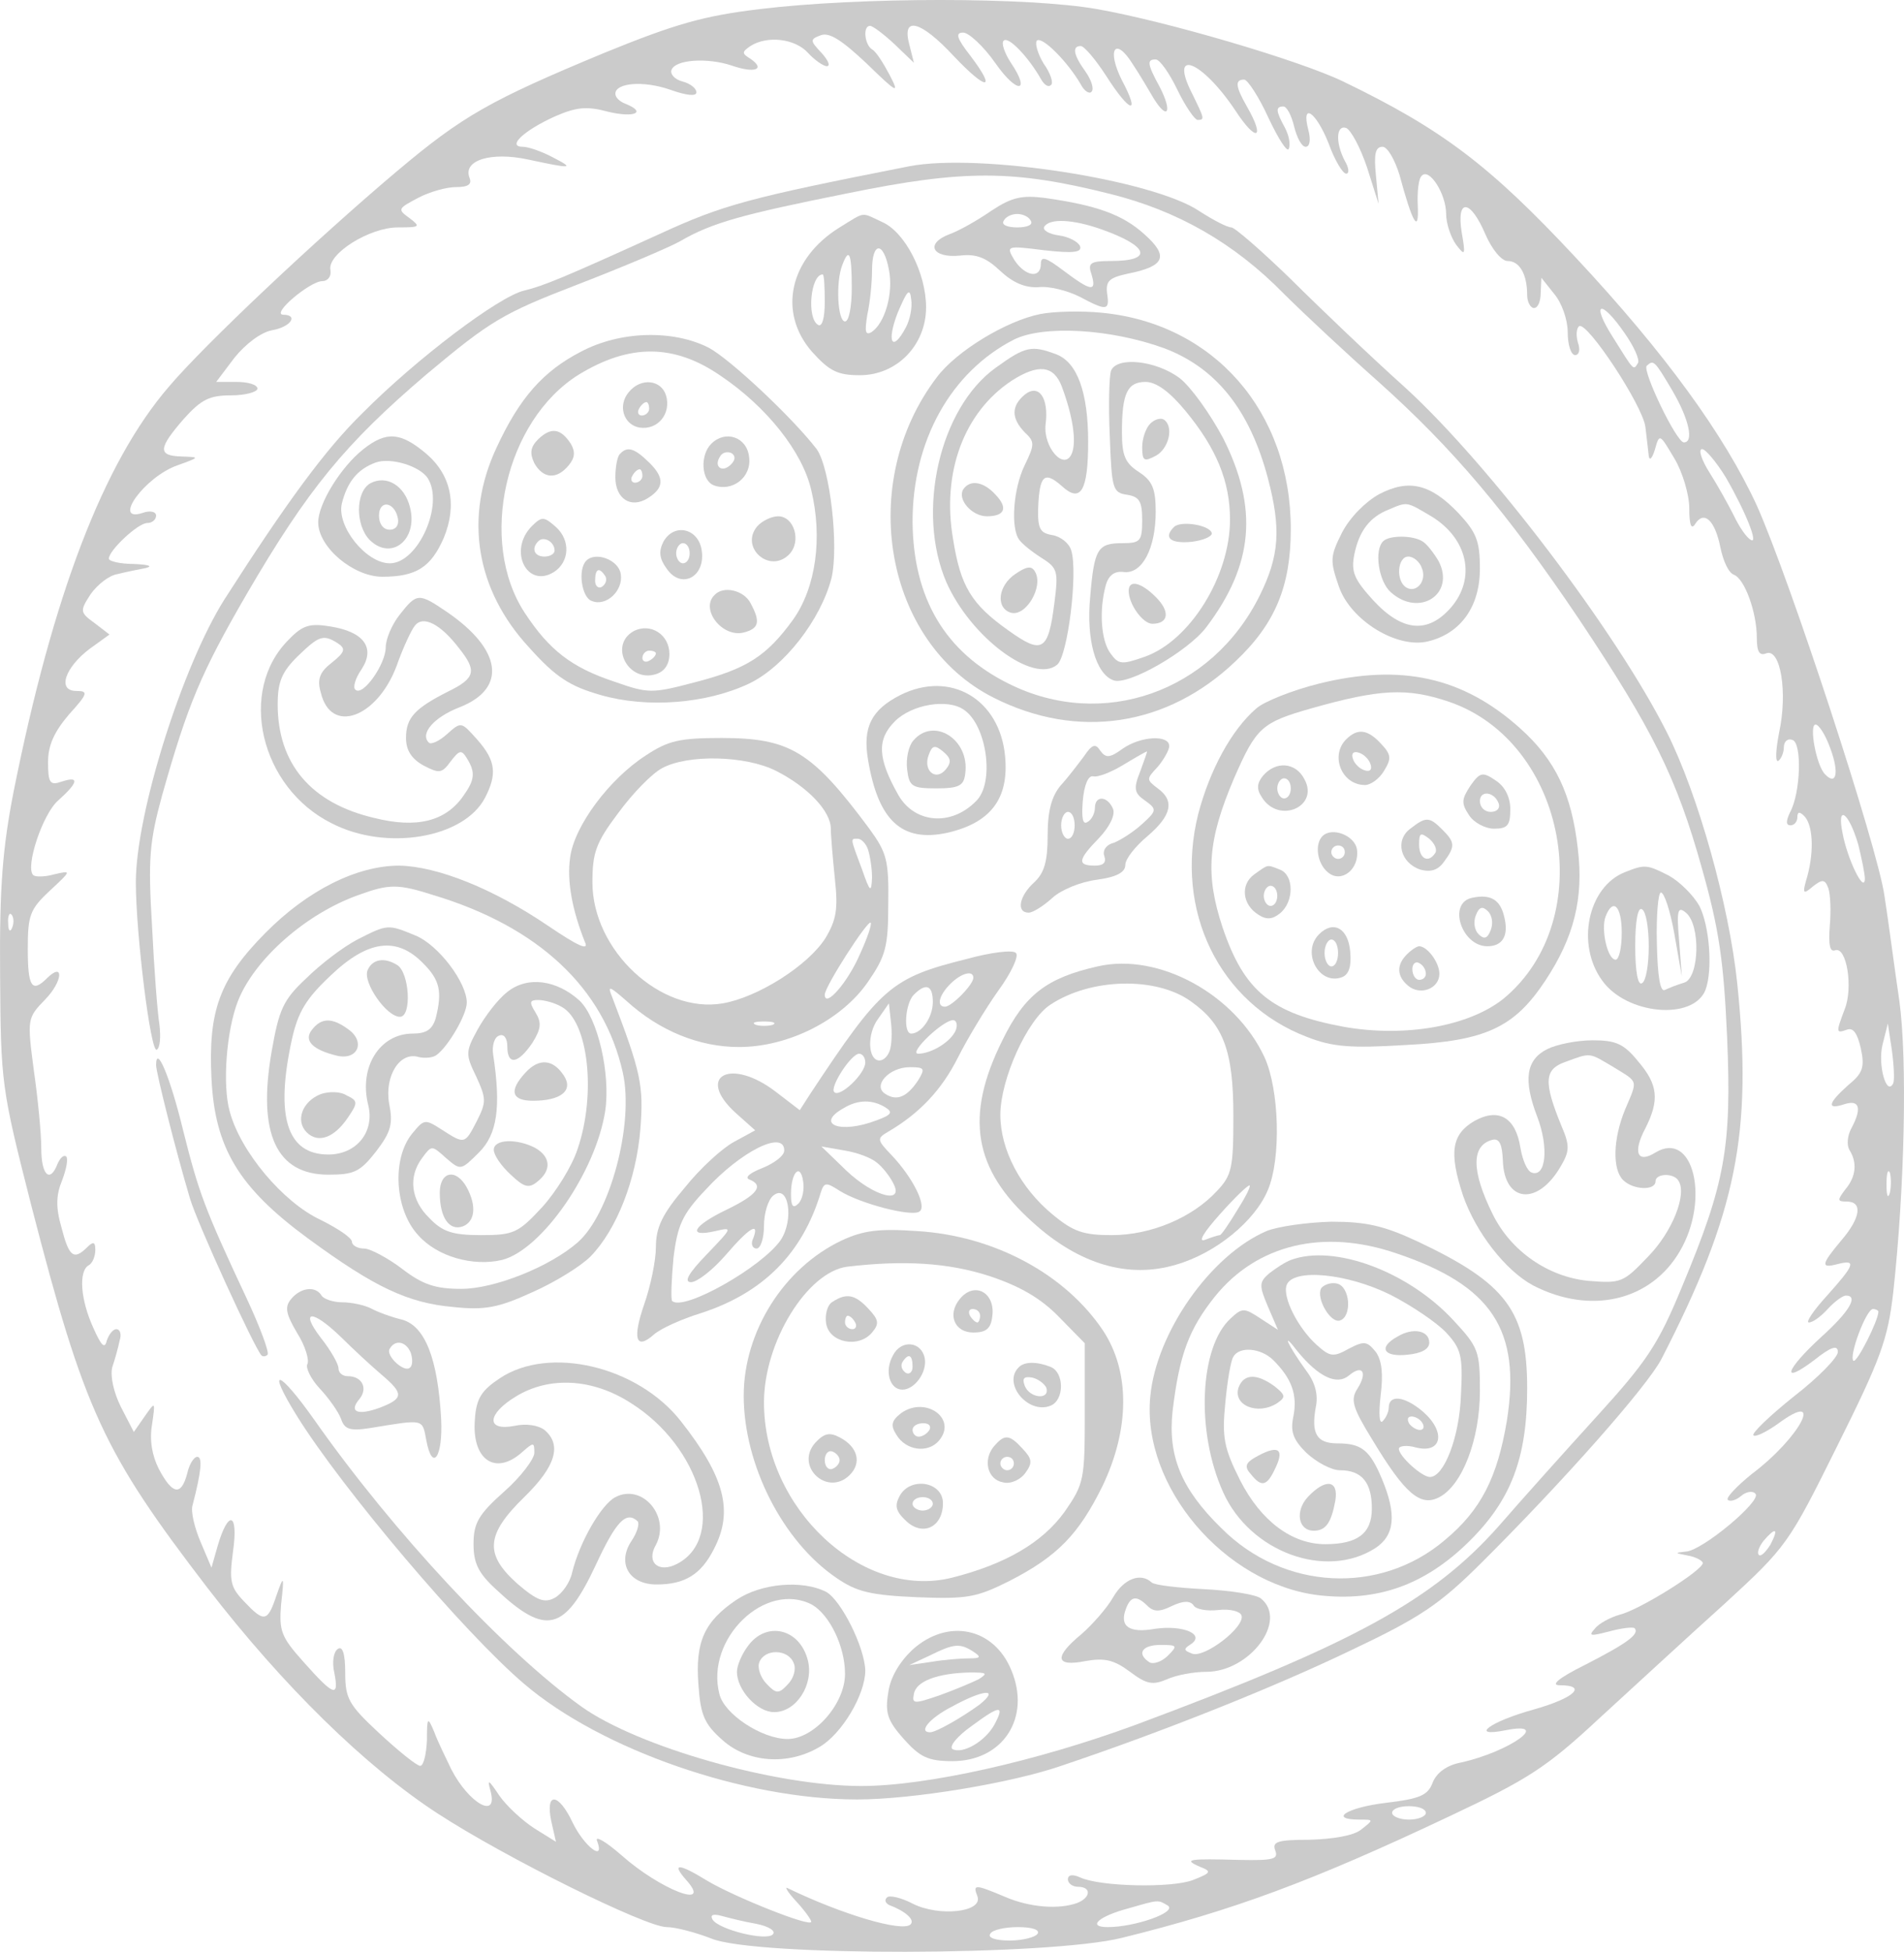 <svg width="81" height="83" viewBox="0 0 81 83" fill="none" xmlns="http://www.w3.org/2000/svg">
<path d="M32.328 0.386C29.944 0.671 28.737 1.014 25.72 2.243C20.835 4.271 19.686 4.928 16.899 7.271C13.508 10.128 8.71 14.642 7.187 16.441C4.4 19.67 2.245 25.326 0.578 33.668C0.118 36.04 -0.025 37.668 0.004 41.411C0.032 46.096 0.061 46.267 1.325 51.238C3.595 60.038 4.4 61.752 8.825 67.523C12.043 71.694 15.548 75.122 18.623 77.122C21.525 79.007 27.472 81.95 28.363 81.95C28.737 81.95 29.599 82.178 30.26 82.436C32.127 83.207 44.626 83.178 47.729 82.407C52.47 81.236 55.803 80.007 61.665 77.236C64.998 75.665 65.774 75.179 68.044 73.065C69.48 71.751 71.865 69.551 73.359 68.208C76.003 65.78 76.089 65.666 78.158 61.495C80.025 57.752 80.313 56.952 80.543 54.952C81.031 50.495 81.146 45.067 80.801 42.553C80.6 41.211 80.341 39.182 80.169 38.097C79.882 36.04 76.147 24.641 74.739 21.498C73.359 18.498 70.831 15.013 67.038 10.956C63.36 7.014 61.349 5.5 57.154 3.471C55.257 2.557 49.597 0.9 46.666 0.386C43.735 -0.129 36.581 -0.129 32.328 0.386ZM38.046 1.871L38.88 2.671L38.678 1.871C38.362 0.671 39.167 0.871 40.575 2.386C41.983 3.871 42.414 3.871 41.293 2.386C40.69 1.614 40.632 1.386 40.977 1.386C41.207 1.386 41.839 1.957 42.356 2.7C43.276 4.014 43.879 3.957 42.988 2.643C42.73 2.243 42.586 1.814 42.701 1.728C42.902 1.528 43.764 2.443 44.281 3.357C44.425 3.614 44.597 3.728 44.712 3.614C44.827 3.528 44.684 3.1 44.396 2.7C44.138 2.271 44.023 1.843 44.109 1.728C44.339 1.528 45.431 2.643 45.977 3.585C46.12 3.871 46.35 4.014 46.436 3.9C46.551 3.785 46.436 3.414 46.178 3.043C45.66 2.328 45.603 1.957 45.977 1.957C46.12 1.957 46.609 2.528 47.069 3.243C48.074 4.814 48.534 4.928 47.729 3.414C47.069 2.1 47.442 1.528 48.189 2.728C48.476 3.157 48.879 3.843 49.08 4.185C49.683 5.157 49.884 4.757 49.338 3.7C48.792 2.7 48.792 2.528 49.166 2.528C49.338 2.528 49.741 3.1 50.086 3.814C50.43 4.528 50.833 5.1 50.947 5.1C51.264 5.1 51.235 5.042 50.718 3.985C49.712 2.014 51.12 2.557 52.556 4.7C53.447 6.071 53.849 5.928 53.045 4.528C52.556 3.671 52.528 3.385 52.93 3.385C53.074 3.385 53.562 4.128 53.964 5.014C54.395 5.928 54.769 6.499 54.826 6.328C54.913 6.128 54.826 5.728 54.654 5.414C54.281 4.728 54.252 4.528 54.597 4.528C54.74 4.528 54.941 4.9 55.056 5.385C55.171 5.842 55.372 6.242 55.545 6.242C55.717 6.242 55.775 5.957 55.66 5.528C55.344 4.328 55.976 4.728 56.522 6.099C56.78 6.814 57.125 7.385 57.269 7.385C57.412 7.385 57.384 7.128 57.211 6.842C56.809 6.071 56.838 5.3 57.269 5.442C57.47 5.528 57.872 6.271 58.16 7.128L58.648 8.671L58.533 7.442C58.447 6.557 58.504 6.242 58.82 6.242C59.022 6.242 59.338 6.785 59.539 7.442C60.085 9.471 60.372 9.985 60.315 8.756C60.286 8.185 60.343 7.585 60.487 7.471C60.803 7.128 61.521 8.242 61.521 9.099C61.521 9.499 61.722 10.099 61.952 10.413C62.326 10.899 62.355 10.87 62.182 9.871C61.952 8.414 62.556 8.471 63.188 9.956C63.475 10.613 63.877 11.099 64.136 11.099C64.653 11.099 64.969 11.67 64.969 12.556C64.969 12.842 65.113 13.099 65.257 13.099C65.429 13.099 65.544 12.813 65.544 12.442L65.573 11.813L66.119 12.499C66.435 12.87 66.693 13.585 66.693 14.127C66.693 14.67 66.837 15.099 67.009 15.099C67.182 15.099 67.239 14.87 67.124 14.556C67.038 14.242 67.067 13.956 67.182 13.87C67.526 13.67 69.883 17.241 69.998 18.155C70.055 18.584 70.112 19.155 70.141 19.384C70.17 19.613 70.285 19.498 70.4 19.127C70.601 18.413 70.601 18.441 71.233 19.498C71.578 20.07 71.865 21.041 71.865 21.612C71.865 22.327 71.951 22.555 72.124 22.27C72.497 21.698 72.957 22.127 73.187 23.269C73.302 23.841 73.532 24.355 73.762 24.441C74.221 24.612 74.739 26.041 74.739 27.126C74.739 27.726 74.853 27.898 75.141 27.783C75.744 27.555 76.06 29.44 75.687 31.154C75.543 31.897 75.514 32.44 75.658 32.354C75.773 32.269 75.888 32.011 75.888 31.783C75.888 31.526 76.06 31.383 76.261 31.469C76.664 31.611 76.606 33.726 76.147 34.554C75.974 34.925 75.974 35.097 76.175 35.097C76.319 35.097 76.463 34.954 76.463 34.754C76.463 34.526 76.549 34.497 76.75 34.697C77.123 35.068 77.181 36.154 76.894 37.24C76.664 38.011 76.692 38.068 77.123 37.697C77.526 37.382 77.641 37.382 77.784 37.782C77.871 38.039 77.899 38.754 77.842 39.382C77.784 40.182 77.842 40.496 78.072 40.411C78.56 40.239 78.847 42.011 78.474 42.925C78.1 43.925 78.1 43.953 78.589 43.782C78.847 43.696 79.02 43.953 79.163 44.582C79.336 45.382 79.25 45.639 78.618 46.153C77.755 46.924 77.698 47.21 78.474 46.953C79.106 46.753 79.221 47.124 78.761 47.981C78.589 48.296 78.56 48.696 78.675 48.896C79.02 49.438 78.962 50.038 78.503 50.581C78.158 51.038 78.158 51.096 78.56 51.096C79.25 51.096 79.163 51.781 78.33 52.752C77.468 53.781 77.439 53.952 78.186 53.752C78.991 53.552 78.905 53.781 77.727 55.095C77.152 55.724 76.807 56.238 76.951 56.238C77.123 56.238 77.468 55.981 77.755 55.666C78.043 55.352 78.388 55.095 78.531 55.095C79.077 55.095 78.675 55.781 77.468 56.866C75.945 58.266 75.744 58.923 77.181 57.838C77.899 57.266 78.186 57.181 78.186 57.495C78.186 57.724 77.353 58.581 76.319 59.38C75.284 60.209 74.509 60.952 74.595 61.038C74.681 61.123 75.141 60.895 75.629 60.552C77.669 59.038 76.606 61.123 74.509 62.694C73.876 63.209 73.417 63.694 73.503 63.78C73.589 63.866 73.848 63.809 74.078 63.609C74.279 63.437 74.566 63.38 74.681 63.523C74.968 63.809 72.411 65.951 71.722 65.98C71.233 66.037 71.233 66.037 71.808 66.151C72.153 66.208 72.44 66.38 72.44 66.466C72.44 66.78 69.739 68.465 68.906 68.665C68.503 68.78 68.015 69.037 67.843 69.265C67.555 69.58 67.67 69.58 68.446 69.38C68.963 69.237 69.452 69.18 69.538 69.237C69.768 69.494 69.193 69.894 67.412 70.808C66.32 71.351 65.946 71.665 66.348 71.665C67.555 71.665 66.981 72.208 65.257 72.694C63.389 73.208 62.469 73.894 64.05 73.579C66.061 73.179 64.222 74.493 62.153 74.951C61.55 75.065 61.119 75.379 60.947 75.808C60.745 76.35 60.401 76.493 58.964 76.665C57.297 76.865 56.493 77.379 57.843 77.379C58.447 77.379 58.447 77.379 57.901 77.807C57.585 78.064 56.694 78.207 55.717 78.236C54.338 78.236 54.108 78.322 54.252 78.693C54.395 79.064 54.166 79.122 52.729 79.093C50.574 79.036 50.315 79.064 51.034 79.379C51.551 79.579 51.551 79.636 50.746 79.95C49.856 80.293 46.81 80.236 45.948 79.836C45.632 79.693 45.431 79.722 45.431 79.921C45.431 80.093 45.632 80.236 45.862 80.236C46.436 80.236 46.408 80.693 45.833 80.921C45.057 81.207 43.822 81.121 42.758 80.664C41.465 80.121 41.379 80.121 41.58 80.636C41.839 81.321 39.943 81.521 38.822 80.95C38.334 80.693 37.816 80.579 37.73 80.693C37.615 80.807 37.673 80.921 37.816 81.007C38.506 81.264 38.937 81.636 38.736 81.836C38.391 82.178 35.805 81.407 33.506 80.293C33.363 80.207 33.506 80.464 33.88 80.864C34.225 81.236 34.512 81.636 34.512 81.721C34.512 81.978 31.236 80.664 30.087 79.979C28.88 79.236 28.536 79.207 29.196 79.95C30.346 81.236 28.076 80.35 26.438 78.893C25.748 78.293 25.289 78.036 25.404 78.293C25.748 79.207 24.858 78.522 24.369 77.522C23.766 76.236 23.191 76.179 23.45 77.436L23.651 78.322L22.732 77.75C22.243 77.436 21.553 76.808 21.237 76.35C20.778 75.665 20.72 75.636 20.864 76.15C21.209 77.407 19.944 76.693 19.197 75.236C18.967 74.751 18.623 74.065 18.479 73.665C18.192 72.979 18.163 73.008 18.163 74.008C18.134 74.608 18.019 75.093 17.876 75.093C17.732 75.093 16.956 74.465 16.152 73.722C14.83 72.494 14.686 72.237 14.686 71.122C14.686 70.322 14.571 69.98 14.37 70.122C14.198 70.237 14.111 70.665 14.226 71.151C14.428 72.208 14.198 72.122 12.905 70.665C11.957 69.608 11.87 69.351 11.957 68.237C12.1 66.98 12.072 66.951 11.755 67.865C11.382 68.98 11.238 69.008 10.376 68.094C9.802 67.494 9.744 67.237 9.916 65.951C10.146 64.323 9.715 64.18 9.256 65.751L8.997 66.665L8.537 65.58C8.279 64.98 8.106 64.266 8.192 64.009C8.566 62.58 8.623 61.952 8.394 61.952C8.25 61.952 8.049 62.266 7.963 62.666C7.704 63.637 7.33 63.551 6.756 62.466C6.468 61.895 6.354 61.237 6.468 60.58C6.612 59.58 6.612 59.58 6.152 60.237L5.693 60.895L5.147 59.838C4.831 59.209 4.687 58.523 4.773 58.152C4.888 57.809 5.032 57.295 5.089 57.009C5.175 56.752 5.118 56.524 4.946 56.524C4.802 56.524 4.63 56.752 4.543 57.009C4.457 57.381 4.313 57.238 3.969 56.466C3.423 55.267 3.337 54.067 3.768 53.809C3.94 53.724 4.055 53.41 4.055 53.152C4.055 52.81 3.969 52.781 3.71 53.038C3.135 53.609 2.934 53.438 2.618 52.21C2.36 51.324 2.388 50.81 2.647 50.181C2.819 49.724 2.906 49.296 2.819 49.181C2.704 49.096 2.561 49.239 2.446 49.496C2.13 50.324 1.756 49.981 1.756 48.839C1.756 48.21 1.613 46.724 1.44 45.525C1.153 43.325 1.153 43.296 1.929 42.496C2.676 41.725 2.733 40.868 1.986 41.611C1.354 42.239 1.182 41.953 1.182 40.354C1.182 38.925 1.268 38.668 2.13 37.868C3.049 37.011 3.049 37.011 2.302 37.182C1.9 37.297 1.498 37.297 1.411 37.211C1.067 36.868 1.814 34.611 2.475 34.04C3.337 33.269 3.394 32.983 2.618 33.24C2.13 33.411 2.044 33.297 2.044 32.411C2.044 31.697 2.302 31.126 2.934 30.383C3.739 29.497 3.768 29.383 3.25 29.383C2.417 29.383 2.762 28.383 3.825 27.583L4.658 26.983L4.026 26.498C3.394 26.041 3.394 25.983 3.854 25.269C4.141 24.869 4.63 24.469 5.003 24.412C5.348 24.326 5.894 24.212 6.21 24.155C6.526 24.069 6.296 24.012 5.721 23.984C5.118 23.984 4.63 23.869 4.63 23.755C4.63 23.412 5.865 22.241 6.267 22.241C6.468 22.241 6.641 22.098 6.641 21.927C6.641 21.755 6.382 21.698 6.066 21.812C4.744 22.241 6.152 20.27 7.56 19.784C8.509 19.441 8.509 19.441 7.733 19.413C6.698 19.384 6.727 19.07 7.819 17.813C8.566 16.984 8.911 16.813 9.83 16.813C10.434 16.813 10.951 16.67 10.951 16.527C10.951 16.356 10.549 16.241 10.06 16.241H9.198L9.974 15.213C10.434 14.642 11.095 14.127 11.583 14.042C12.387 13.899 12.704 13.384 12.043 13.384C11.525 13.356 13.192 11.956 13.709 11.956C13.939 11.956 14.111 11.756 14.054 11.47C13.939 10.785 15.721 9.671 16.927 9.671C17.876 9.671 17.904 9.642 17.416 9.271C16.899 8.899 16.927 8.871 17.789 8.414C18.278 8.156 18.996 7.956 19.398 7.956C19.916 7.956 20.088 7.842 19.973 7.556C19.686 6.814 20.892 6.442 22.473 6.785C24.34 7.185 24.484 7.185 23.479 6.671C23.047 6.442 22.473 6.242 22.243 6.242C21.553 6.242 22.272 5.557 23.593 4.957C24.513 4.557 24.944 4.5 25.892 4.757C26.984 5.014 27.53 4.785 26.61 4.414C26.381 4.328 26.179 4.157 26.179 3.985C26.179 3.528 27.358 3.414 28.507 3.814C29.225 4.071 29.627 4.1 29.627 3.928C29.627 3.757 29.369 3.557 29.053 3.471C28.708 3.385 28.507 3.157 28.564 2.985C28.708 2.528 30.087 2.443 31.122 2.785C32.099 3.128 32.587 2.957 31.926 2.5C31.553 2.271 31.553 2.214 31.926 1.957C32.644 1.5 33.822 1.643 34.368 2.243C34.656 2.557 35.029 2.814 35.173 2.814C35.345 2.814 35.23 2.557 34.943 2.243C34.455 1.728 34.455 1.671 34.914 1.5C35.288 1.357 35.834 1.728 36.868 2.7C38.19 3.985 38.276 4.014 37.845 3.185C37.587 2.7 37.27 2.186 37.098 2.1C36.782 1.9 36.696 1.1 37.012 1.1C37.127 1.1 37.587 1.443 38.046 1.871ZM69.107 14.156C69.509 14.727 69.768 15.299 69.681 15.441C69.48 15.756 69.538 15.813 68.59 14.299C67.67 12.842 68.101 12.699 69.107 14.156ZM71.147 16.613C71.865 17.841 72.066 18.813 71.635 18.813C71.319 18.813 69.854 15.756 70.055 15.556C70.342 15.299 70.371 15.299 71.147 16.613ZM73.417 20.298C74.279 21.784 74.825 23.184 74.48 22.955C74.308 22.869 73.992 22.412 73.762 21.927C73.532 21.47 73.072 20.641 72.727 20.098C72.382 19.555 72.239 19.098 72.411 19.098C72.555 19.098 73.014 19.641 73.417 20.298ZM77.871 31.84C78.244 32.84 78.129 33.44 77.641 32.926C77.267 32.554 76.951 30.812 77.238 30.812C77.382 30.812 77.669 31.269 77.871 31.84ZM79.049 35.897C79.192 36.468 79.336 37.154 79.336 37.382C79.307 38.011 78.589 36.525 78.388 35.44C78.129 34.183 78.646 34.526 79.049 35.897ZM0.521 39.439C0.435 39.668 0.348 39.582 0.348 39.268C0.32 38.954 0.406 38.782 0.492 38.897C0.578 38.982 0.607 39.239 0.521 39.439ZM80.543 46.067C80.255 46.639 79.882 45.296 80.083 44.439L80.313 43.525L80.485 44.667C80.571 45.296 80.6 45.925 80.543 46.067ZM80.399 50.724C80.313 51.01 80.255 50.838 80.255 50.381C80.255 49.896 80.313 49.696 80.399 49.867C80.456 50.067 80.456 50.467 80.399 50.724ZM79.91 55.781C79.91 56.152 78.991 57.981 78.847 57.866C78.646 57.666 79.393 55.666 79.681 55.666C79.796 55.666 79.91 55.724 79.91 55.781ZM75.313 65.694C75.112 66.008 74.911 66.208 74.825 66.123C74.739 66.037 74.825 65.78 75.026 65.523C75.543 64.923 75.687 64.98 75.313 65.694ZM60.659 77.093C60.659 77.236 60.343 77.379 59.941 77.379C59.539 77.379 59.223 77.236 59.223 77.093C59.223 76.922 59.539 76.808 59.941 76.808C60.343 76.808 60.659 76.922 60.659 77.093ZM49.683 81.036C50.086 81.321 48.275 81.95 47.126 81.95C46.235 81.95 46.724 81.493 48.017 81.15C49.31 80.779 49.252 80.779 49.683 81.036ZM32.156 81.807C32.731 81.921 33.018 82.121 32.874 82.264C32.587 82.55 30.604 82.064 30.317 81.636C30.202 81.436 30.317 81.379 30.662 81.464C30.978 81.55 31.639 81.721 32.156 81.807ZM44.138 82.236C44.051 82.378 43.506 82.521 42.96 82.521C42.356 82.521 42.011 82.407 42.126 82.236C42.213 82.064 42.758 81.95 43.304 81.95C43.908 81.95 44.253 82.064 44.138 82.236Z" fill="#CBCBCB"/>
<path d="M38.678 7.071C31.869 8.413 30.777 8.699 28.047 9.956C24.024 11.785 23.134 12.156 22.3 12.356C21.209 12.613 17.703 15.27 15.433 17.555C13.853 19.098 12.215 21.327 9.543 25.498C7.761 28.326 5.779 34.583 5.779 37.525C5.779 39.696 6.411 44.81 6.67 44.639C6.813 44.553 6.842 44.096 6.784 43.582C6.698 43.068 6.555 41.182 6.468 39.382C6.296 36.525 6.353 35.811 6.899 33.811C7.991 29.954 8.537 28.64 10.491 25.269C13.106 20.784 14.686 18.87 18.134 15.927C20.864 13.642 21.381 13.327 24.57 12.099C26.495 11.356 28.449 10.528 28.909 10.271C30.288 9.471 31.524 9.128 36.092 8.213C41.006 7.214 43.103 7.214 47.212 8.242C50.085 8.956 52.499 10.328 54.625 12.499C55.516 13.384 57.326 15.07 58.648 16.241C61.809 19.07 64.107 21.784 67.153 26.298C70.314 31.04 71.319 33.04 72.411 36.954C73.129 39.496 73.331 40.868 73.474 44.096C73.675 48.781 73.388 50.324 71.578 54.666C70.543 57.181 70.084 57.866 67.9 60.266C66.521 61.78 64.653 63.866 63.762 64.894C60.947 68.065 57.585 69.894 48.304 73.351C44.109 74.893 39.425 75.95 36.638 75.95C32.989 75.95 27.156 74.293 24.743 72.579C21.467 70.237 16.726 65.151 13.393 60.409C11.841 58.209 11.296 58.066 12.646 60.237C14.571 63.323 19.743 69.437 22.3 71.608C25.576 74.408 31.667 76.522 36.466 76.522C38.793 76.522 42.988 75.836 45.143 75.093C49.568 73.608 54.252 71.722 57.412 70.208C60.429 68.78 61.234 68.237 63.015 66.466C66.492 63.009 70.084 58.952 70.687 57.781C73.876 51.581 74.566 48.181 73.905 41.81C73.56 38.496 72.239 33.783 70.917 31.154C68.762 26.869 63.36 19.755 59.797 16.498C58.332 15.184 56.148 13.099 54.913 11.87C53.677 10.67 52.528 9.671 52.384 9.671C52.212 9.671 51.608 9.356 51.034 8.985C49.051 7.642 41.638 6.499 38.678 7.071Z" fill="#CBCBCB"/>
<path d="M42.184 8.956C41.609 9.356 40.805 9.813 40.402 9.956C39.339 10.356 39.655 10.985 40.833 10.87C41.523 10.785 41.954 10.956 42.529 11.499C43.075 12.013 43.592 12.242 44.166 12.213C44.626 12.156 45.402 12.356 45.919 12.613C47.097 13.242 47.212 13.213 47.097 12.47C47.04 11.956 47.183 11.813 47.959 11.642C49.568 11.328 49.741 10.899 48.678 9.956C47.758 9.128 46.666 8.728 44.425 8.414C43.477 8.299 43.046 8.385 42.184 8.956ZM43.85 9.385C43.965 9.556 43.707 9.671 43.276 9.671C42.845 9.671 42.586 9.556 42.701 9.385C42.787 9.213 43.046 9.099 43.276 9.099C43.506 9.099 43.764 9.213 43.85 9.385ZM46.867 9.756C48.879 10.47 49.08 11.099 47.27 11.099C46.379 11.099 46.264 11.185 46.436 11.67C46.666 12.442 46.408 12.385 45.23 11.499C44.511 10.956 44.281 10.87 44.281 11.213C44.281 11.87 43.62 11.756 43.161 11.07C42.787 10.442 42.816 10.442 44.425 10.642C45.689 10.785 46.034 10.728 45.948 10.47C45.862 10.271 45.459 10.07 45.057 10.013C44.626 9.956 44.339 9.785 44.425 9.642C44.655 9.271 45.661 9.328 46.867 9.756Z" fill="#CBCBCB"/>
<path d="M35.719 9.671C33.593 10.985 33.075 13.27 34.541 14.956C35.288 15.784 35.633 15.956 36.581 15.956C38.161 15.956 39.397 14.67 39.397 13.07C39.397 11.613 38.506 9.871 37.529 9.442C36.609 9.014 36.839 8.985 35.719 9.671ZM37.816 11.47C38.017 12.47 37.644 13.756 37.069 14.127C36.811 14.27 36.782 14.099 36.897 13.384C37.012 12.87 37.098 12.013 37.098 11.499C37.098 10.271 37.587 10.242 37.816 11.47ZM36.236 12.242C36.236 13.013 36.121 13.67 35.949 13.67C35.633 13.67 35.546 11.985 35.834 11.27C36.121 10.499 36.236 10.756 36.236 12.242ZM35.087 12.842C35.087 13.527 34.972 13.927 34.799 13.813C34.311 13.527 34.483 11.67 35.001 11.67C35.058 11.67 35.087 12.185 35.087 12.842ZM38.535 13.927C37.96 15.013 37.701 14.556 38.19 13.299C38.592 12.356 38.707 12.213 38.764 12.727C38.822 13.07 38.707 13.613 38.535 13.927Z" fill="#CBCBCB"/>
<path d="M44.253 13.356C42.816 13.642 40.69 14.927 39.856 16.041C36.437 20.527 37.615 27.326 42.27 29.669C45.833 31.469 49.654 30.897 52.556 28.126C54.252 26.526 54.913 24.926 54.913 22.498C54.913 17.498 51.637 13.756 46.867 13.299C46.005 13.213 44.827 13.242 44.253 13.356ZM49.539 14.813C51.723 15.642 53.16 17.413 53.936 20.327C54.51 22.498 54.424 23.641 53.591 25.326C51.551 29.44 46.896 31.069 42.902 29.069C40.201 27.726 38.851 25.441 38.822 22.184C38.822 18.727 40.46 15.813 43.132 14.442C44.396 13.813 47.27 13.985 49.539 14.813Z" fill="#CBCBCB"/>
<path d="M42.356 15.641C39.971 17.356 38.966 21.755 40.259 24.755C41.293 27.098 43.965 29.097 44.971 28.269C45.431 27.898 45.861 24.326 45.574 23.412C45.488 23.098 45.114 22.812 44.77 22.755C44.252 22.669 44.138 22.498 44.166 21.584C44.224 20.212 44.425 20.012 45.172 20.67C45.977 21.412 46.292 20.87 46.292 18.784C46.292 16.698 45.833 15.413 44.942 15.07C43.879 14.67 43.62 14.727 42.356 15.641ZM45.172 16.441C45.632 17.67 45.804 18.756 45.603 19.27C45.287 20.07 44.367 19.013 44.482 18.041C44.626 16.927 44.195 16.299 43.592 16.784C43.017 17.27 43.017 17.784 43.592 18.384C44.023 18.784 44.023 18.898 43.592 19.784C43.103 20.784 42.988 22.469 43.362 22.955C43.477 23.127 43.908 23.469 44.31 23.726C44.999 24.155 45.028 24.298 44.856 25.641C44.597 27.698 44.339 27.84 42.902 26.812C41.322 25.698 40.862 24.926 40.546 22.927C40.057 20.098 41.006 17.527 43.046 16.184C44.166 15.47 44.827 15.527 45.172 16.441Z" fill="#CBCBCB"/>
<path d="M40.977 20.812C40.718 21.241 41.351 21.955 41.983 21.955C42.73 21.955 42.902 21.612 42.356 21.041C41.839 20.47 41.264 20.384 40.977 20.812Z" fill="#CBCBCB"/>
<path d="M43.19 24.412C42.471 24.898 42.356 25.812 42.96 26.041C43.62 26.298 44.425 24.927 44.023 24.298C43.879 24.041 43.649 24.098 43.19 24.412Z" fill="#CBCBCB"/>
<path d="M47.269 15.756C47.183 15.984 47.154 17.241 47.212 18.555C47.298 20.784 47.327 20.955 47.959 21.041C48.476 21.127 48.591 21.327 48.591 22.127C48.591 23.012 48.505 23.098 47.758 23.098C46.695 23.098 46.551 23.326 46.379 25.384C46.206 27.183 46.609 28.64 47.356 28.926C47.959 29.183 50.545 27.698 51.321 26.669C53.332 24.012 53.533 21.612 52.039 18.641C51.493 17.613 50.66 16.441 50.172 16.07C49.166 15.327 47.528 15.156 47.269 15.756ZM50.43 17.47C51.752 19.07 52.327 20.47 52.327 22.098C52.327 24.498 50.631 27.241 48.706 27.926C47.729 28.269 47.586 28.269 47.241 27.783C46.838 27.241 46.752 25.955 47.04 24.898C47.154 24.469 47.413 24.269 47.815 24.326C48.591 24.412 49.166 23.326 49.166 21.755C49.166 20.784 49.022 20.441 48.447 20.07C47.873 19.698 47.729 19.384 47.729 18.384C47.729 16.727 47.959 16.241 48.735 16.241C49.195 16.241 49.769 16.67 50.43 17.47Z" fill="#CBCBCB"/>
<path d="M48.936 18.013C48.735 18.213 48.591 18.67 48.591 19.013C48.591 19.613 48.678 19.641 49.166 19.384C49.741 19.07 49.942 18.127 49.511 17.841C49.367 17.756 49.108 17.841 48.936 18.013Z" fill="#CBCBCB"/>
<path d="M49.942 22.412C49.482 22.869 49.798 23.127 50.689 23.041C51.177 22.984 51.58 22.812 51.551 22.669C51.465 22.326 50.229 22.127 49.942 22.412Z" fill="#CBCBCB"/>
<path d="M48.017 25.126C48.017 25.698 48.62 26.526 49.022 26.526C49.712 26.526 49.798 26.012 49.166 25.384C48.534 24.755 48.017 24.641 48.017 25.126Z" fill="#CBCBCB"/>
<path d="M24.714 14.956C23.105 15.784 22.099 16.927 21.122 19.041C19.743 21.984 20.232 25.069 22.502 27.526C23.651 28.812 24.254 29.183 25.547 29.555C27.53 30.126 30.058 29.926 31.869 29.069C33.363 28.355 34.914 26.355 35.374 24.584C35.69 23.241 35.316 19.898 34.742 19.098C33.736 17.784 31.064 15.27 30.145 14.784C28.622 14.013 26.38 14.07 24.714 14.956ZM30.662 15.984C32.615 17.299 34.138 19.213 34.512 20.841C35 22.869 34.713 24.983 33.736 26.355C32.615 27.898 31.782 28.44 29.57 29.012C27.731 29.497 27.587 29.497 26.122 28.983C24.312 28.383 23.363 27.64 22.329 26.069C20.318 23.012 21.496 17.87 24.628 15.927C26.783 14.613 28.679 14.613 30.662 15.984Z" fill="#CBCBCB"/>
<path d="M26.754 16.67C26.266 17.241 26.524 18.07 27.214 18.184C27.99 18.298 28.564 17.584 28.334 16.813C28.133 16.156 27.271 16.041 26.754 16.67ZM27.616 17.384C27.616 17.527 27.472 17.67 27.3 17.67C27.156 17.67 27.099 17.527 27.185 17.384C27.271 17.213 27.415 17.099 27.501 17.099C27.559 17.099 27.616 17.213 27.616 17.384Z" fill="#CBCBCB"/>
<path d="M22.904 18.67C22.559 19.013 22.53 19.27 22.731 19.698C23.105 20.355 23.679 20.413 24.197 19.784C24.455 19.47 24.484 19.213 24.283 18.87C23.852 18.213 23.45 18.155 22.904 18.67Z" fill="#CBCBCB"/>
<path d="M30.26 18.87C29.771 19.355 29.829 20.441 30.375 20.641C31.15 20.927 31.984 20.298 31.869 19.441C31.782 18.584 30.863 18.27 30.26 18.87ZM31.093 19.755C30.719 20.127 30.346 19.841 30.633 19.413C30.719 19.241 30.949 19.184 31.122 19.27C31.294 19.384 31.294 19.555 31.093 19.755Z" fill="#CBCBCB"/>
<path d="M26.381 19.298C26.266 19.384 26.179 19.841 26.179 20.298C26.179 21.212 26.84 21.641 27.559 21.184C28.248 20.755 28.277 20.327 27.645 19.698C27.013 19.07 26.697 18.955 26.381 19.298ZM27.329 20.241C27.329 20.384 27.185 20.527 27.013 20.527C26.869 20.527 26.812 20.384 26.898 20.241C26.984 20.07 27.128 19.955 27.214 19.955C27.271 19.955 27.329 20.07 27.329 20.241Z" fill="#CBCBCB"/>
<path d="M22.616 22.384C21.611 23.412 22.415 25.041 23.565 24.326C24.226 23.898 24.283 22.984 23.651 22.412C23.134 21.955 23.047 21.955 22.616 22.384ZM23.593 23.412C23.593 23.555 23.392 23.669 23.163 23.669C22.732 23.669 22.588 23.327 22.904 23.012C23.134 22.784 23.593 23.041 23.593 23.412Z" fill="#CBCBCB"/>
<path d="M32.213 22.384C31.466 23.269 32.73 24.412 33.564 23.584C34.11 23.041 33.794 21.955 33.104 21.955C32.817 21.955 32.414 22.155 32.213 22.384Z" fill="#CBCBCB"/>
<path d="M28.22 23.041C28.018 23.441 28.047 23.755 28.363 24.183C28.967 25.069 30.001 24.555 29.857 23.441C29.742 22.469 28.679 22.212 28.22 23.041ZM29.34 23.526C29.34 23.755 29.225 23.955 29.053 23.955C28.909 23.955 28.765 23.755 28.765 23.526C28.765 23.298 28.909 23.098 29.053 23.098C29.225 23.098 29.34 23.298 29.34 23.526Z" fill="#CBCBCB"/>
<path d="M24.944 23.841C24.57 24.212 24.743 25.412 25.174 25.555C25.777 25.812 26.524 25.126 26.409 24.412C26.323 23.812 25.346 23.441 24.944 23.841ZM25.748 24.498C25.835 24.641 25.777 24.841 25.605 24.955C25.461 25.041 25.317 24.926 25.317 24.698C25.317 24.183 25.49 24.098 25.748 24.498Z" fill="#CBCBCB"/>
<path d="M30.403 25.298C29.771 25.898 30.719 27.126 31.639 26.898C32.3 26.726 32.357 26.441 31.926 25.641C31.639 25.098 30.777 24.898 30.403 25.298Z" fill="#CBCBCB"/>
<path d="M26.955 26.84C25.892 27.44 26.725 29.04 27.903 28.669C28.277 28.555 28.478 28.24 28.478 27.812C28.478 26.983 27.674 26.469 26.955 26.84ZM27.903 27.783C27.903 27.869 27.788 28.012 27.616 28.098C27.472 28.183 27.329 28.126 27.329 27.983C27.329 27.812 27.472 27.669 27.616 27.669C27.788 27.669 27.903 27.726 27.903 27.783Z" fill="#CBCBCB"/>
<path d="M15.462 19.098C14.514 19.841 13.537 21.412 13.537 22.212C13.537 23.269 15.031 24.526 16.267 24.526C17.703 24.526 18.335 24.126 18.881 22.869C19.456 21.47 19.197 20.184 18.105 19.27C17.042 18.384 16.439 18.327 15.462 19.098ZM18.192 20.327C18.91 21.441 17.789 23.955 16.583 23.955C15.577 23.955 14.313 22.384 14.543 21.412C14.772 20.498 15.203 19.955 15.979 19.67C16.611 19.441 17.847 19.812 18.192 20.327Z" fill="#CBCBCB"/>
<path d="M15.749 20.555C15.117 20.927 15.117 22.326 15.72 22.955C16.64 23.869 17.789 22.955 17.445 21.584C17.215 20.641 16.439 20.184 15.749 20.555ZM16.927 22.041C16.985 22.326 16.841 22.526 16.582 22.526C16.295 22.526 16.123 22.269 16.123 21.927C16.123 21.241 16.784 21.327 16.927 22.041Z" fill="#CBCBCB"/>
<path d="M58.677 21.012C58.102 21.327 57.441 21.984 57.096 22.641C56.579 23.669 56.579 23.841 56.953 24.926C57.441 26.383 59.452 27.612 60.774 27.269C62.153 26.926 62.958 25.784 62.958 24.184C62.958 23.012 62.814 22.641 62.038 21.812C60.86 20.584 59.941 20.355 58.677 21.012ZM60.889 21.955C62.441 22.898 62.814 24.584 61.722 25.841C60.745 26.955 59.654 26.869 58.418 25.526C57.614 24.641 57.47 24.326 57.614 23.584C57.815 22.584 58.274 21.984 59.079 21.669C59.883 21.327 59.826 21.327 60.889 21.955Z" fill="#CBCBCB"/>
<path d="M58.849 23.012C58.447 23.384 58.648 24.726 59.165 25.183C60.372 26.269 61.923 25.269 61.205 23.869C61.004 23.526 60.717 23.155 60.544 23.041C60.142 22.755 59.108 22.755 58.849 23.012ZM60.487 24.155C60.717 24.698 60.257 25.241 59.826 24.983C59.366 24.698 59.452 23.669 59.912 23.669C60.142 23.669 60.401 23.898 60.487 24.155Z" fill="#CBCBCB"/>
<path d="M17.014 26.126C16.669 26.555 16.41 27.183 16.41 27.526C16.41 28.24 15.433 29.64 15.117 29.326C15.002 29.24 15.117 28.84 15.376 28.469C15.979 27.555 15.491 26.869 14.054 26.64C13.192 26.498 12.876 26.583 12.301 27.183C10.089 29.355 11.066 33.497 14.111 35.011C16.439 36.211 19.743 35.64 20.634 33.925C21.151 32.926 21.094 32.354 20.318 31.469C19.628 30.697 19.628 30.669 19.025 31.212C18.68 31.526 18.335 31.669 18.249 31.583C17.847 31.212 18.45 30.497 19.571 30.069C21.582 29.269 21.352 27.612 18.996 26.012C17.818 25.212 17.732 25.212 17.014 26.126ZM19.542 27.583C20.289 28.526 20.232 28.84 19.054 29.412C17.646 30.126 17.272 30.526 17.272 31.383C17.272 31.897 17.502 32.269 18.019 32.554C18.68 32.897 18.795 32.897 19.169 32.383C19.542 31.897 19.628 31.869 19.858 32.24C20.232 32.84 20.203 33.154 19.715 33.84C18.967 34.925 17.732 35.24 15.922 34.783C13.221 34.154 11.813 32.468 11.813 29.954C11.813 29.012 11.985 28.583 12.646 27.926C13.566 27.04 13.738 26.955 14.37 27.355C14.715 27.583 14.686 27.726 14.111 28.183C13.594 28.583 13.479 28.897 13.652 29.469C14.083 31.24 16.037 30.526 16.87 28.326C17.128 27.583 17.502 26.783 17.646 26.612C17.991 26.155 18.738 26.526 19.542 27.583Z" fill="#CBCBCB"/>
<path d="M56.119 29.069C54.97 29.355 53.763 29.84 53.447 30.126C52.384 31.04 51.465 32.754 50.976 34.611C49.942 38.725 51.867 42.668 55.602 44.096C56.694 44.525 57.47 44.582 59.797 44.439C63.216 44.267 64.423 43.696 65.745 41.696C66.952 39.868 67.383 38.211 67.124 36.097C66.866 33.783 66.176 32.326 64.682 30.983C62.239 28.783 59.596 28.212 56.119 29.069ZM61.636 29.84C66.664 31.554 68.044 39.096 63.964 42.468C62.498 43.639 59.797 44.125 57.182 43.668C54.079 43.096 52.93 42.153 52.011 39.439C51.263 37.182 51.378 35.725 52.499 33.097C53.447 30.926 53.677 30.726 55.775 30.126C58.705 29.297 59.855 29.24 61.636 29.84Z" fill="#CBCBCB"/>
<path d="M57.269 31.44C56.579 32.126 57.068 33.383 58.073 33.383C58.303 33.383 58.677 33.126 58.878 32.783C59.194 32.269 59.194 32.097 58.763 31.64C58.188 31.012 57.757 30.954 57.269 31.44ZM58.303 32.497C58.389 32.726 58.275 32.84 58.045 32.754C57.843 32.697 57.614 32.468 57.556 32.269C57.47 32.04 57.585 31.926 57.815 32.011C58.016 32.069 58.246 32.297 58.303 32.497Z" fill="#CBCBCB"/>
<path d="M53.735 32.983C53.476 33.297 53.447 33.554 53.677 33.897C54.395 35.068 56.148 34.297 55.487 33.126C55.114 32.411 54.281 32.354 53.735 32.983ZM54.913 33.526C54.913 33.754 54.798 33.954 54.625 33.954C54.482 33.954 54.338 33.754 54.338 33.526C54.338 33.297 54.482 33.097 54.625 33.097C54.798 33.097 54.913 33.297 54.913 33.526Z" fill="#CBCBCB"/>
<path d="M62.556 33.411C62.182 33.983 62.153 34.154 62.498 34.668C62.699 34.983 63.188 35.24 63.561 35.24C64.136 35.24 64.251 35.097 64.251 34.411C64.251 33.897 64.021 33.44 63.619 33.183C63.073 32.811 62.958 32.84 62.556 33.411ZM63.763 34.183C63.82 34.383 63.676 34.526 63.418 34.526C63.159 34.526 62.958 34.325 62.958 34.068C62.958 33.583 63.59 33.669 63.763 34.183Z" fill="#CBCBCB"/>
<path d="M59.998 35.24C59.337 35.725 59.567 36.697 60.429 36.982C60.86 37.097 61.176 37.011 61.435 36.64C61.923 35.983 61.895 35.811 61.349 35.268C60.803 34.725 60.659 34.725 59.998 35.24ZM61.062 36.268C60.774 36.725 60.372 36.525 60.372 35.925C60.372 35.411 60.429 35.383 60.803 35.668C61.033 35.868 61.148 36.125 61.062 36.268Z" fill="#CBCBCB"/>
<path d="M56.263 35.554C55.918 35.897 56.033 36.725 56.493 37.097C57.068 37.583 57.843 36.954 57.728 36.126C57.642 35.526 56.665 35.154 56.263 35.554ZM57.211 36.24C57.211 36.383 57.096 36.525 56.924 36.525C56.78 36.525 56.636 36.383 56.636 36.24C56.636 36.068 56.78 35.954 56.924 35.954C57.096 35.954 57.211 36.068 57.211 36.24Z" fill="#CBCBCB"/>
<path d="M53.361 37.182C52.758 37.611 52.844 38.468 53.533 38.897C53.878 39.125 54.137 39.096 54.453 38.839C55.056 38.354 55.056 37.211 54.453 36.982C53.878 36.754 53.964 36.754 53.361 37.182ZM54.338 38.097C54.338 38.325 54.223 38.525 54.051 38.525C53.907 38.525 53.763 38.325 53.763 38.097C53.763 37.868 53.907 37.668 54.051 37.668C54.223 37.668 54.338 37.868 54.338 38.097Z" fill="#CBCBCB"/>
<path d="M62.613 38.182C61.579 38.411 62.182 40.239 63.274 40.239C63.935 40.239 64.193 39.782 63.992 38.982C63.82 38.239 63.389 38.011 62.613 38.182ZM63.418 39.554C63.274 39.925 63.13 39.954 62.9 39.725C62.728 39.554 62.671 39.211 62.785 38.925C62.929 38.554 63.073 38.525 63.303 38.754C63.475 38.925 63.533 39.268 63.418 39.554Z" fill="#CBCBCB"/>
<path d="M56.12 39.725C55.344 40.496 56.12 41.925 57.096 41.553C57.384 41.439 57.499 41.096 57.441 40.468C57.355 39.468 56.723 39.125 56.12 39.725ZM56.924 40.525C56.924 40.839 56.809 41.096 56.637 41.096C56.493 41.096 56.349 40.839 56.349 40.525C56.349 40.211 56.493 39.954 56.637 39.954C56.809 39.954 56.924 40.211 56.924 40.525Z" fill="#CBCBCB"/>
<path d="M59.855 40.582C59.395 41.039 59.424 41.525 59.912 41.925C60.429 42.353 61.234 42.039 61.234 41.411C61.234 40.925 60.717 40.239 60.372 40.239C60.286 40.239 60.056 40.382 59.855 40.582ZM60.659 41.411C60.659 41.553 60.544 41.668 60.372 41.668C60.228 41.668 60.084 41.468 60.084 41.211C60.084 40.982 60.228 40.868 60.372 40.954C60.544 41.039 60.659 41.239 60.659 41.411Z" fill="#CBCBCB"/>
<path d="M38.305 29.555C37.069 30.183 36.696 30.926 36.926 32.297C37.357 34.897 38.362 35.84 40.316 35.411C42.155 34.983 42.931 33.954 42.758 32.154C42.529 29.726 40.431 28.497 38.305 29.555ZM41.006 30.183C41.983 30.84 42.327 33.297 41.523 34.068C40.46 35.154 38.908 35.011 38.219 33.811C37.328 32.24 37.299 31.44 38.075 30.669C38.793 29.954 40.316 29.697 41.006 30.183Z" fill="#CBCBCB"/>
<path d="M38.851 31.497C38.65 31.726 38.535 32.269 38.592 32.726C38.678 33.44 38.793 33.526 39.828 33.526C40.805 33.526 41.006 33.411 41.063 32.897C41.264 31.44 39.713 30.469 38.851 31.497ZM40.23 32.726C39.799 33.24 39.253 32.754 39.512 32.097C39.655 31.697 39.77 31.669 40.115 31.954C40.46 32.24 40.489 32.411 40.23 32.726Z" fill="#CBCBCB"/>
<path d="M27.473 32.126C25.921 33.126 24.427 35.125 24.254 36.468C24.111 37.468 24.34 38.697 24.887 40.068C25.059 40.439 24.599 40.239 23.335 39.382C20.979 37.782 18.594 36.84 16.985 36.811C15.175 36.811 13.077 37.868 11.296 39.668C9.342 41.639 8.853 42.982 8.997 45.867C9.141 48.81 10.146 50.495 13.106 52.667C15.95 54.752 17.358 55.409 19.284 55.581C20.634 55.724 21.209 55.609 22.645 54.952C23.622 54.524 24.714 53.838 25.116 53.438C26.237 52.295 27.07 50.153 27.243 48.01C27.386 46.153 27.271 45.61 26.036 42.382C25.835 41.896 25.921 41.925 26.639 42.553C28.047 43.839 29.742 44.525 31.438 44.525C33.535 44.525 35.805 43.382 36.926 41.753C37.673 40.668 37.788 40.268 37.788 38.468C37.816 36.582 37.73 36.268 36.983 35.24C34.541 31.954 33.621 31.383 30.691 31.383C28.909 31.383 28.421 31.497 27.473 32.126ZM33.018 32.783C34.368 33.468 35.345 34.497 35.345 35.24C35.345 35.554 35.432 36.525 35.518 37.382C35.661 38.668 35.575 39.125 35.115 39.896C34.368 41.068 32.242 42.41 30.748 42.668C28.105 43.125 25.203 40.411 25.203 37.525C25.203 36.268 25.346 35.84 26.294 34.583C26.898 33.754 27.731 32.897 28.162 32.669C29.254 32.069 31.725 32.126 33.018 32.783ZM36.926 36.125C37.012 36.383 37.098 36.925 37.098 37.325C37.069 37.982 37.012 37.954 36.667 36.954C36.15 35.583 36.179 35.668 36.495 35.668C36.638 35.668 36.84 35.868 36.926 36.125ZM18.45 38.068C22.904 39.411 25.691 42.011 26.495 45.61C26.984 47.782 25.95 51.638 24.57 52.838C23.392 53.867 21.036 54.809 19.628 54.809C18.536 54.809 17.991 54.638 17.1 53.952C16.496 53.495 15.749 53.095 15.491 53.095C15.203 53.095 14.973 52.952 14.973 52.81C14.973 52.638 14.37 52.238 13.623 51.867C12.043 51.124 10.232 48.981 9.773 47.267C9.457 46.153 9.629 43.839 10.118 42.582C10.807 40.811 12.991 38.868 15.232 38.068C16.554 37.582 16.927 37.582 18.45 38.068ZM36.581 40.582C36.064 41.782 35.087 42.896 35.087 42.296C35.087 41.953 36.926 39.096 37.041 39.239C37.098 39.297 36.897 39.896 36.581 40.582ZM32.874 43.582C32.673 43.639 32.328 43.639 32.156 43.582C31.955 43.496 32.099 43.439 32.501 43.439C32.903 43.439 33.047 43.496 32.874 43.582Z" fill="#CBCBCB"/>
<path d="M15.203 39.954C14.6 40.268 13.623 41.011 13.02 41.611C12.043 42.525 11.87 42.925 11.554 44.725C10.951 48.21 11.755 49.953 13.968 49.953C15.06 49.953 15.318 49.839 16.008 48.953C16.64 48.124 16.726 47.782 16.554 46.925C16.353 45.753 17.014 44.696 17.818 44.953C18.077 45.01 18.422 44.982 18.565 44.867C19.054 44.525 19.858 43.153 19.858 42.639C19.858 41.782 18.651 40.182 17.674 39.782C16.496 39.297 16.496 39.297 15.203 39.954ZM17.991 40.954C18.709 41.668 18.824 42.154 18.537 43.296C18.393 43.782 18.134 43.953 17.559 43.953C16.152 43.953 15.261 45.382 15.663 46.982C15.95 48.124 15.175 49.096 13.968 49.096C12.215 49.096 11.698 47.496 12.416 44.21C12.675 43.039 13.02 42.468 14.054 41.496C15.634 39.982 16.87 39.811 17.991 40.954Z" fill="#CBCBCB"/>
<path d="M15.634 41.268C15.433 41.782 16.439 43.239 17.014 43.239C17.531 43.239 17.416 41.353 16.899 41.039C16.353 40.696 15.835 40.782 15.634 41.268Z" fill="#CBCBCB"/>
<path d="M13.278 43.782C12.905 44.239 13.278 44.639 14.341 44.896C15.232 45.096 15.548 44.296 14.83 43.782C14.14 43.268 13.681 43.268 13.278 43.782Z" fill="#CBCBCB"/>
<path d="M13.652 46.524C12.847 46.839 12.56 47.667 13.048 48.153C13.537 48.639 14.226 48.381 14.801 47.524C15.232 46.896 15.232 46.81 14.743 46.581C14.485 46.41 13.996 46.41 13.652 46.524Z" fill="#CBCBCB"/>
<path d="M21.582 42.182C21.18 42.496 20.634 43.21 20.318 43.782C19.801 44.725 19.801 44.839 20.26 45.782C20.691 46.724 20.691 46.867 20.289 47.667C19.772 48.667 19.772 48.667 18.795 48.039C18.077 47.581 18.048 47.581 17.531 48.21C16.669 49.267 16.784 51.438 17.789 52.524C18.594 53.438 20.117 53.867 21.352 53.581C23.047 53.152 25.346 49.838 25.748 47.239C25.978 45.667 25.432 43.296 24.657 42.553C23.68 41.668 22.444 41.496 21.582 42.182ZM23.881 42.81C25.03 43.41 25.375 46.524 24.57 48.867C24.34 49.581 23.651 50.696 23.047 51.353C22.042 52.438 21.841 52.524 20.462 52.524C19.255 52.524 18.824 52.381 18.278 51.81C17.473 51.038 17.358 50.038 17.962 49.239C18.364 48.696 18.364 48.696 18.967 49.239C19.599 49.781 19.599 49.781 20.375 49.01C21.151 48.239 21.323 47.096 20.979 44.839C20.921 44.468 21.036 44.096 21.237 44.039C21.438 43.953 21.582 44.153 21.582 44.496C21.582 45.325 22.042 45.239 22.645 44.353C23.019 43.753 23.047 43.496 22.789 43.068C22.502 42.611 22.53 42.525 22.904 42.525C23.134 42.525 23.593 42.639 23.881 42.81Z" fill="#CBCBCB"/>
<path d="M22.358 45.61C21.64 46.382 21.755 46.81 22.674 46.81C23.852 46.81 24.398 46.382 23.996 45.753C23.536 45.039 22.933 44.982 22.358 45.61Z" fill="#CBCBCB"/>
<path d="M21.007 48.896C21.007 49.124 21.323 49.581 21.726 49.953C22.3 50.495 22.501 50.553 22.875 50.238C23.478 49.753 23.421 49.181 22.76 48.81C21.984 48.41 21.007 48.439 21.007 48.896Z" fill="#CBCBCB"/>
<path d="M18.709 50.724C18.709 51.781 19.111 52.353 19.686 52.153C20.203 51.953 20.289 51.295 19.858 50.496C19.398 49.667 18.709 49.81 18.709 50.724Z" fill="#CBCBCB"/>
<path d="M47.758 31.84C47.212 32.24 47.04 32.24 46.81 31.926C46.609 31.611 46.465 31.64 46.12 32.154C45.862 32.497 45.431 33.069 45.115 33.411C44.741 33.868 44.569 34.468 44.569 35.526C44.569 36.64 44.425 37.125 43.994 37.525C43.362 38.097 43.218 38.811 43.764 38.811C43.937 38.811 44.396 38.525 44.77 38.182C45.143 37.84 45.977 37.497 46.666 37.411C47.499 37.297 47.873 37.097 47.873 36.782C47.873 36.525 48.304 35.983 48.821 35.554C49.856 34.668 49.971 34.04 49.252 33.526C48.764 33.154 48.764 33.126 49.252 32.611C49.511 32.297 49.741 31.897 49.741 31.726C49.741 31.24 48.534 31.297 47.758 31.84ZM48.505 32.811C48.218 33.526 48.246 33.726 48.706 34.04C49.223 34.411 49.223 34.468 48.591 35.04C48.218 35.383 47.672 35.725 47.385 35.84C47.04 35.925 46.896 36.183 46.982 36.411C47.068 36.668 46.953 36.811 46.58 36.811C45.804 36.811 45.862 36.554 46.752 35.64C47.212 35.154 47.442 34.668 47.356 34.411C47.126 33.84 46.58 33.811 46.58 34.354C46.58 34.583 46.436 34.868 46.264 34.954C46.063 35.097 46.005 34.783 46.063 34.069C46.12 33.383 46.293 32.983 46.494 33.011C46.695 33.069 47.27 32.84 47.787 32.526C48.304 32.212 48.764 31.954 48.792 31.954C48.821 31.954 48.678 32.326 48.505 32.811ZM45.718 35.097C45.718 35.411 45.603 35.668 45.431 35.668C45.287 35.668 45.143 35.411 45.143 35.097C45.143 34.783 45.287 34.526 45.431 34.526C45.603 34.526 45.718 34.783 45.718 35.097Z" fill="#CBCBCB"/>
<path d="M69.107 37.097C67.555 37.725 67.038 40.154 68.159 41.696C69.193 43.153 72.037 43.41 72.555 42.096C72.871 41.239 72.727 39.382 72.296 38.525C72.037 38.068 71.463 37.497 71.003 37.24C70.055 36.754 69.969 36.754 69.107 37.097ZM71.233 39.725L71.549 41.525L71.434 40.011C71.319 38.697 71.377 38.525 71.721 38.811C72.353 39.325 72.296 41.553 71.664 41.782C71.377 41.868 71.003 42.011 70.831 42.096C70.629 42.211 70.515 41.525 70.486 40.096C70.457 38.925 70.543 37.954 70.658 37.954C70.802 37.954 71.061 38.754 71.233 39.725ZM68.992 39.668C68.992 40.297 68.877 40.811 68.733 40.811C68.388 40.811 68.101 39.525 68.302 38.982C68.618 38.154 68.992 38.525 68.992 39.668ZM70.141 40.239C70.141 41.011 70.026 41.725 69.854 41.811C69.681 41.925 69.566 41.325 69.566 40.239C69.566 39.154 69.681 38.554 69.854 38.668C70.026 38.754 70.141 39.468 70.141 40.239Z" fill="#CBCBCB"/>
<path d="M41.121 40.782C37.903 41.582 37.472 41.982 34.483 46.496L34.024 47.21L33.018 46.439C31.093 44.953 29.57 45.753 31.294 47.324L32.127 48.067L31.236 48.553C30.748 48.81 29.8 49.667 29.139 50.495C28.162 51.638 27.903 52.21 27.903 53.038C27.903 53.609 27.674 54.695 27.415 55.438C26.898 56.923 27.041 57.438 27.817 56.752C28.105 56.495 28.995 56.095 29.828 55.838C32.472 54.981 34.139 53.295 34.914 50.724C35.058 50.267 35.144 50.267 35.719 50.638C36.581 51.181 38.764 51.752 39.109 51.524C39.454 51.324 38.851 50.096 37.931 49.124C37.299 48.467 37.299 48.41 37.788 48.124C39.109 47.353 40.057 46.353 40.747 44.982C41.149 44.182 41.925 42.896 42.471 42.125C43.017 41.382 43.362 40.639 43.218 40.525C43.103 40.382 42.155 40.496 41.121 40.782ZM41.408 41.582C41.408 41.868 40.489 42.81 40.201 42.81C39.828 42.81 39.943 42.325 40.431 41.839C40.891 41.382 41.408 41.239 41.408 41.582ZM39.684 42.611C39.684 43.268 39.196 43.953 38.764 43.953C38.42 43.953 38.506 42.668 38.88 42.296C39.397 41.782 39.684 41.896 39.684 42.611ZM37.845 44.696C37.759 44.925 37.587 45.096 37.414 45.096C36.926 45.096 36.868 43.982 37.357 43.325L37.816 42.668L37.903 43.468C37.96 43.925 37.931 44.468 37.845 44.696ZM40.661 43.81C40.46 44.296 39.627 44.81 39.052 44.81C38.65 44.782 40.115 43.382 40.546 43.382C40.69 43.382 40.747 43.582 40.661 43.81ZM36.811 45.182C36.811 45.667 35.719 46.696 35.489 46.439C35.288 46.239 36.207 44.81 36.552 44.81C36.696 44.81 36.811 44.982 36.811 45.182ZM39.052 45.953C38.592 46.639 38.161 46.839 37.673 46.524C37.098 46.182 37.816 45.382 38.707 45.382C39.339 45.382 39.368 45.439 39.052 45.953ZM37.673 47.096C37.989 47.296 37.931 47.41 37.299 47.639C35.748 48.239 34.656 47.81 35.891 47.124C36.495 46.753 37.127 46.753 37.673 47.096ZM33.363 48.924C33.363 49.153 32.932 49.467 32.443 49.667C31.926 49.867 31.667 50.067 31.869 50.153C32.529 50.41 32.213 50.81 30.92 51.438C29.484 52.124 29.196 52.638 30.432 52.352C31.179 52.181 31.179 52.181 30.058 53.352C29.283 54.152 29.081 54.524 29.398 54.524C29.656 54.524 30.317 54.01 30.863 53.381C31.869 52.21 32.328 51.924 32.041 52.667C31.926 52.895 32.012 53.095 32.185 53.095C32.357 53.095 32.501 52.667 32.501 52.124C32.501 51.61 32.673 51.01 32.903 50.838C33.535 50.324 33.794 51.838 33.219 52.724C32.443 53.867 29.081 55.781 28.593 55.324C28.535 55.238 28.564 54.438 28.651 53.495C28.823 52.095 29.024 51.638 30.03 50.581C31.524 48.953 33.363 48.039 33.363 48.924ZM37.299 49.438C37.529 49.61 37.845 50.01 37.989 50.295C38.506 51.238 37.184 50.895 36.006 49.781L34.943 48.753L35.92 48.924C36.466 49.01 37.069 49.239 37.299 49.438ZM33.966 51.181C33.736 51.41 33.65 51.295 33.65 50.781C33.65 49.838 34.052 49.438 34.167 50.238C34.225 50.581 34.139 51.01 33.966 51.181Z" fill="#CBCBCB"/>
<path d="M46.695 41.096C44.54 41.582 43.592 42.296 42.644 44.239C41.034 47.467 41.408 49.724 43.937 51.981C45.919 53.781 48.017 54.381 50.028 53.781C51.723 53.295 53.39 51.924 53.936 50.61C54.51 49.267 54.424 46.325 53.792 44.953C52.556 42.296 49.31 40.496 46.695 41.096ZM50.66 42.582C52.039 43.553 52.47 44.667 52.47 47.439C52.47 49.667 52.413 49.981 51.752 50.667C50.718 51.781 48.965 52.524 47.298 52.524C46.092 52.524 45.66 52.381 44.77 51.638C43.419 50.524 42.557 48.896 42.557 47.41C42.557 45.896 43.707 43.353 44.684 42.725C46.407 41.582 49.195 41.525 50.66 42.582ZM52.614 51.495C52.269 52.067 51.953 52.524 51.896 52.524C51.838 52.524 51.551 52.61 51.264 52.724C50.947 52.838 51.206 52.41 51.896 51.638C52.528 50.924 53.102 50.381 53.16 50.41C53.217 50.467 52.959 50.953 52.614 51.495Z" fill="#CBCBCB"/>
<path d="M65.831 44.61C64.912 45.067 64.797 45.925 65.4 47.496C65.889 48.781 65.774 50.067 65.17 49.867C64.969 49.81 64.768 49.324 64.682 48.81C64.481 47.524 63.762 47.096 62.728 47.667C61.751 48.239 61.636 49.01 62.239 50.838C62.785 52.41 64.05 54.038 65.228 54.667C67.67 55.924 70.227 55.324 71.463 53.21C72.756 51.01 72.037 48.039 70.428 49.01C69.653 49.496 69.451 49.01 69.998 47.981C70.601 46.782 70.543 46.124 69.681 45.125C69.078 44.382 68.733 44.239 67.756 44.239C67.095 44.239 66.233 44.41 65.831 44.61ZM68.647 45.382C69.71 46.039 69.681 45.896 69.135 47.181C68.618 48.439 68.59 49.724 69.049 50.181C69.48 50.61 70.428 50.638 70.428 50.238C70.428 49.896 71.204 49.867 71.405 50.21C71.779 50.781 71.147 52.381 70.112 53.438C69.049 54.552 68.963 54.581 67.555 54.467C65.86 54.295 64.28 53.21 63.504 51.638C62.584 49.781 62.584 48.696 63.504 48.467C63.791 48.41 63.906 48.667 63.935 49.353C63.992 51.153 65.429 51.295 66.406 49.581C66.779 48.953 66.779 48.696 66.434 47.896C65.659 46.01 65.688 45.467 66.607 45.153C67.699 44.753 67.584 44.753 68.647 45.382Z" fill="#CBCBCB"/>
<path d="M6.641 45.296C6.641 45.61 7.474 48.924 8.078 50.953C8.365 51.953 10.807 57.295 11.123 57.638C11.181 57.695 11.296 57.695 11.382 57.609C11.468 57.523 11.066 56.438 10.491 55.209C8.681 51.352 8.451 50.695 7.79 48.067C7.244 45.81 6.641 44.382 6.641 45.296Z" fill="#CBCBCB"/>
<path d="M53.878 52.352C51.493 53.381 49.195 56.666 48.936 59.38C48.563 63.209 52.097 67.351 56.091 67.837C58.59 68.123 60.602 67.408 62.469 65.58C64.28 63.809 64.969 62.009 64.969 59.038C64.969 55.752 64.079 54.581 60.343 52.81C58.878 52.124 58.131 51.953 56.637 51.953C55.602 51.981 54.367 52.153 53.878 52.352ZM59.395 53.295C63.475 54.666 64.711 56.552 64.107 60.409C63.705 62.809 63.015 64.209 61.464 65.494C58.705 67.837 54.596 67.637 51.953 64.98C50.229 63.294 49.683 61.895 49.884 60.009C50.172 57.609 50.574 56.523 51.694 55.124C53.476 52.924 56.292 52.238 59.395 53.295Z" fill="#CBCBCB"/>
<path d="M54.913 53.581C54.683 53.667 54.281 53.924 53.993 54.152C53.562 54.524 53.562 54.667 53.936 55.552L54.367 56.552L53.62 56.066C52.93 55.609 52.844 55.609 52.355 56.066C51.034 57.266 50.861 60.866 52.039 63.466C53.189 66.008 56.407 67.18 58.504 65.837C59.337 65.294 59.424 64.409 58.792 62.894C58.274 61.666 57.93 61.38 56.895 61.38C56.005 61.38 55.775 60.952 55.976 59.838C56.091 59.323 55.947 58.781 55.574 58.295C54.769 57.181 54.482 56.524 55.2 57.466C56.091 58.552 56.867 58.923 57.384 58.495C57.958 58.009 58.188 58.352 57.757 59.038C57.441 59.523 57.527 59.838 58.389 61.237C59.769 63.523 60.429 64.094 61.234 63.666C62.211 63.152 62.958 61.209 62.958 59.152C62.958 57.466 62.9 57.295 61.837 56.152C59.912 54.067 56.752 52.895 54.913 53.581ZM59.165 55.067C60.056 55.524 61.119 56.238 61.521 56.666C62.153 57.352 62.24 57.638 62.153 59.295C62.096 61.095 61.435 62.809 60.832 62.809C60.487 62.809 59.51 61.923 59.51 61.609C59.51 61.495 59.826 61.437 60.228 61.552C61.349 61.837 61.521 60.895 60.544 60.038C59.74 59.352 59.079 59.295 59.079 59.866C59.079 60.038 58.964 60.295 58.82 60.438C58.677 60.58 58.648 60.123 58.734 59.352C58.849 58.438 58.792 57.866 58.533 57.495C58.16 57.038 58.044 57.009 57.384 57.352C56.723 57.724 56.579 57.695 56.033 57.209C55.229 56.495 54.539 55.152 54.74 54.638C55.028 53.924 57.326 54.152 59.165 55.067ZM54.166 57.838C54.941 58.609 55.2 59.295 55.028 60.209C54.884 60.866 54.999 61.209 55.574 61.78C56.005 62.18 56.637 62.523 57.01 62.523C57.93 62.523 58.361 63.037 58.361 64.151C58.361 65.209 57.757 65.666 56.378 65.666C54.97 65.666 53.648 64.694 52.758 62.952C52.068 61.58 51.982 61.123 52.126 59.666C52.212 58.752 52.355 57.866 52.47 57.695C52.729 57.238 53.648 57.324 54.166 57.838ZM60.516 60.523C60.602 60.666 60.573 60.809 60.401 60.809C60.257 60.809 60.027 60.666 59.941 60.523C59.855 60.352 59.883 60.237 60.056 60.237C60.2 60.237 60.429 60.352 60.516 60.523Z" fill="#CBCBCB"/>
<path d="M56.206 54.781C55.976 55.209 56.608 56.295 57.01 56.152C57.527 55.981 57.441 54.695 56.867 54.581C56.608 54.524 56.321 54.638 56.206 54.781Z" fill="#CBCBCB"/>
<path d="M59.452 56.838C58.619 57.295 58.849 57.723 59.883 57.609C60.458 57.552 60.803 57.381 60.803 57.095C60.803 56.581 60.113 56.438 59.452 56.838Z" fill="#CBCBCB"/>
<path d="M52.7 58.98C52.413 59.752 53.505 60.209 54.338 59.666C54.712 59.409 54.683 59.323 54.223 58.952C53.476 58.409 52.93 58.409 52.7 58.98Z" fill="#CBCBCB"/>
<path d="M53.39 61.98C52.988 62.209 52.93 62.38 53.217 62.694C53.677 63.266 53.907 63.209 54.281 62.38C54.654 61.58 54.338 61.437 53.39 61.98Z" fill="#CBCBCB"/>
<path d="M55.631 63.666C55.085 64.266 55.229 65.094 55.889 65.094C56.407 65.094 56.636 64.751 56.809 63.809C56.953 62.923 56.378 62.866 55.631 63.666Z" fill="#CBCBCB"/>
<path d="M35.805 52.752C33.334 53.924 31.639 56.638 31.639 59.352C31.639 62.294 33.305 65.551 35.575 67.094C36.437 67.694 37.041 67.837 39.023 67.922C41.178 68.008 41.552 67.922 42.931 67.237C45 66.18 45.89 65.237 46.896 63.209C48.074 60.752 48.074 58.323 46.925 56.581C45.316 54.181 42.299 52.553 39.023 52.352C37.385 52.238 36.724 52.324 35.805 52.752ZM42.098 54.267C43.391 54.695 44.281 55.209 45.057 56.009L46.149 57.123V60.095C46.149 62.923 46.12 63.094 45.287 64.294C44.339 65.608 42.758 66.523 40.489 67.094C36.667 68.037 32.501 64.151 32.501 59.638C32.501 57.066 34.34 54.095 36.035 53.867C38.448 53.581 40.345 53.695 42.098 54.267Z" fill="#CBCBCB"/>
<path d="M40.833 55.238C40.288 55.895 40.603 56.666 41.408 56.666C41.954 56.666 42.155 56.495 42.213 55.981C42.356 54.981 41.465 54.467 40.833 55.238ZM41.695 55.952C41.695 56.095 41.638 56.238 41.581 56.238C41.494 56.238 41.351 56.095 41.264 55.952C41.178 55.781 41.236 55.666 41.379 55.666C41.552 55.666 41.695 55.781 41.695 55.952Z" fill="#CBCBCB"/>
<path d="M35.431 55.352C35.202 55.467 35.087 55.895 35.144 56.267C35.259 57.095 36.523 57.352 37.098 56.666C37.414 56.295 37.385 56.124 36.954 55.666C36.38 55.038 36.006 54.981 35.431 55.352ZM36.38 56.238C36.466 56.381 36.408 56.524 36.265 56.524C36.092 56.524 35.949 56.381 35.949 56.238C35.949 56.066 36.006 55.952 36.063 55.952C36.15 55.952 36.293 56.066 36.38 56.238Z" fill="#CBCBCB"/>
<path d="M37.989 57.638C37.615 58.295 37.845 59.095 38.391 59.095C38.908 59.095 39.454 58.352 39.339 57.752C39.196 57.038 38.334 56.952 37.989 57.638ZM38.822 58.123C38.822 58.352 38.678 58.466 38.535 58.38C38.362 58.266 38.305 58.066 38.391 57.923C38.65 57.523 38.822 57.609 38.822 58.123Z" fill="#CBCBCB"/>
<path d="M43.333 58.152C42.644 58.838 43.735 60.152 44.684 59.781C45.287 59.552 45.287 58.352 44.684 58.123C44.109 57.895 43.563 57.895 43.333 58.152ZM44.511 59.009C44.684 59.552 43.793 59.466 43.592 58.923C43.477 58.609 43.563 58.523 43.908 58.581C44.166 58.638 44.425 58.838 44.511 59.009Z" fill="#CBCBCB"/>
<path d="M38.334 60.095C37.931 60.409 37.874 60.609 38.132 61.009C38.535 61.695 39.483 61.809 39.943 61.266C40.747 60.323 39.368 59.352 38.334 60.095ZM39.54 60.809C39.454 60.952 39.253 61.095 39.081 61.095C38.937 61.095 38.822 60.952 38.822 60.809C38.822 60.638 39.023 60.523 39.282 60.523C39.512 60.523 39.627 60.638 39.54 60.809Z" fill="#CBCBCB"/>
<path d="M34.684 61.352C33.794 62.352 35.202 63.666 36.15 62.723C36.667 62.209 36.495 61.523 35.719 61.123C35.288 60.895 35.058 60.952 34.684 61.352ZM35.719 62.094C35.719 62.237 35.575 62.409 35.403 62.466C35.23 62.523 35.087 62.352 35.087 62.094C35.087 61.837 35.23 61.666 35.403 61.723C35.575 61.78 35.719 61.952 35.719 62.094Z" fill="#CBCBCB"/>
<path d="M42.27 61.523C41.81 62.094 42.011 62.923 42.672 63.037C42.988 63.123 43.419 62.923 43.62 62.637C43.936 62.209 43.908 62.037 43.505 61.609C42.931 60.98 42.73 60.98 42.27 61.523ZM43.132 62.237C43.132 62.38 43.017 62.523 42.844 62.523C42.701 62.523 42.557 62.38 42.557 62.237C42.557 62.066 42.701 61.952 42.844 61.952C43.017 61.952 43.132 62.066 43.132 62.237Z" fill="#CBCBCB"/>
<path d="M38.276 63.609C38.046 64.037 38.104 64.266 38.563 64.694C39.282 65.351 40.115 64.923 40.115 63.923C40.115 63.009 38.736 62.78 38.276 63.609ZM39.684 63.951C39.684 64.094 39.483 64.237 39.253 64.237C39.023 64.237 38.822 64.094 38.822 63.951C38.822 63.78 39.023 63.666 39.253 63.666C39.483 63.666 39.684 63.78 39.684 63.951Z" fill="#CBCBCB"/>
<path d="M12.387 55.238C12.1 55.581 12.158 55.867 12.646 56.695C12.991 57.238 13.163 57.838 13.077 58.009C12.991 58.152 13.221 58.638 13.594 59.038C13.996 59.466 14.399 60.038 14.514 60.352C14.657 60.78 14.887 60.866 15.778 60.723C18.048 60.352 17.962 60.323 18.134 61.237C18.393 62.637 18.852 61.952 18.766 60.323C18.622 57.752 18.077 56.409 17.128 56.124C16.64 56.009 16.037 55.781 15.778 55.638C15.491 55.495 14.945 55.381 14.571 55.381C14.169 55.381 13.767 55.238 13.68 55.095C13.422 54.667 12.79 54.752 12.387 55.238ZM14.514 56.867C15.031 57.381 15.807 58.095 16.209 58.438C17.186 59.266 17.186 59.466 16.151 59.866C15.203 60.209 14.83 60.038 15.29 59.495C15.663 59.038 15.404 58.523 14.801 58.523C14.571 58.523 14.399 58.381 14.399 58.181C14.399 58.009 14.083 57.438 13.652 56.895C12.732 55.695 13.278 55.667 14.514 56.867ZM17.473 57.523C17.559 57.781 17.559 58.066 17.445 58.152C17.215 58.409 16.381 57.638 16.582 57.352C16.812 56.952 17.272 57.038 17.473 57.523Z" fill="#CBCBCB"/>
<path d="M21.266 58.609C20.49 59.123 20.26 59.466 20.203 60.352C20.059 62.066 21.065 62.78 22.214 61.752C22.703 61.323 22.732 61.323 22.732 61.78C22.732 62.037 22.157 62.809 21.439 63.437C20.347 64.409 20.145 64.78 20.145 65.666C20.145 66.466 20.347 66.894 21.094 67.58C23.22 69.58 24.024 69.38 25.346 66.551C26.208 64.694 26.639 64.237 27.128 64.694C27.214 64.809 27.099 65.18 26.869 65.523C26.237 66.466 26.754 67.38 27.932 67.38C29.139 67.38 29.829 66.951 30.375 65.866C31.208 64.266 30.834 62.809 28.967 60.438C27.128 58.095 23.364 57.209 21.266 58.609ZM26.84 59.666C29.8 61.523 30.921 65.38 28.823 66.494C28.018 66.923 27.473 66.437 27.904 65.694C28.536 64.494 27.329 63.066 26.18 63.666C25.576 63.98 24.657 65.58 24.341 66.866C24.254 67.294 23.91 67.78 23.593 67.951C23.163 68.18 22.846 68.066 22.013 67.351C20.605 66.094 20.663 65.266 22.3 63.666C23.651 62.352 23.91 61.438 23.163 60.809C22.904 60.609 22.387 60.523 21.869 60.638C20.663 60.866 20.72 60.123 21.956 59.38C23.364 58.523 25.203 58.609 26.84 59.666Z" fill="#CBCBCB"/>
<path d="M47.356 67.923C47.097 68.38 46.465 69.094 46.005 69.494C44.827 70.465 44.885 70.894 46.178 70.637C46.982 70.494 47.385 70.579 48.074 71.094C48.792 71.637 49.051 71.665 49.654 71.408C50.028 71.237 50.775 71.094 51.321 71.094C53.16 71.094 54.798 68.922 53.648 67.98C53.447 67.808 52.355 67.637 51.235 67.58C50.114 67.523 49.108 67.408 48.993 67.294C48.534 66.866 47.816 67.123 47.356 67.923ZM48.821 68.294C49.08 68.551 49.338 68.551 49.855 68.294C50.344 68.066 50.631 68.066 50.775 68.265C50.861 68.437 51.35 68.523 51.838 68.465C52.327 68.408 52.758 68.523 52.815 68.694C52.987 69.18 51.235 70.522 50.718 70.322C50.344 70.18 50.344 70.122 50.66 69.922C51.292 69.494 50.315 69.094 49.137 69.265C48.017 69.465 47.614 69.151 47.902 68.408C48.103 67.865 48.361 67.837 48.821 68.294ZM49.683 70.408C49.425 70.665 49.08 70.779 48.907 70.694C48.333 70.322 48.591 69.951 49.367 69.951C50.085 69.951 50.114 69.98 49.683 70.408Z" fill="#CBCBCB"/>
<path d="M31.323 68.037C29.972 68.951 29.57 69.808 29.713 71.636C29.8 72.951 29.972 73.322 30.748 74.008C31.811 74.951 33.506 75.093 34.857 74.293C35.805 73.751 36.811 72.065 36.811 71.037C36.782 70.037 35.776 68.037 35.144 67.694C34.138 67.18 32.386 67.323 31.323 68.037ZM34.541 68.237C35.288 68.665 35.949 70.008 35.949 71.179C35.949 72.465 34.627 73.951 33.506 73.951C32.414 73.951 30.805 72.894 30.604 72.037C30.001 69.694 32.558 67.208 34.541 68.237Z" fill="#CBCBCB"/>
<path d="M31.811 70.008C31.552 70.351 31.351 70.837 31.351 71.094C31.351 71.865 32.213 72.808 32.932 72.808C33.88 72.808 34.627 71.636 34.368 70.608C34.023 69.237 32.587 68.922 31.811 70.008ZM33.765 70.722C33.88 70.979 33.765 71.379 33.506 71.636C33.133 72.037 33.018 72.037 32.616 71.608C32.357 71.351 32.213 70.922 32.3 70.694C32.529 70.094 33.535 70.122 33.765 70.722Z" fill="#CBCBCB"/>
<path d="M38.822 70.151C38.276 70.665 37.874 71.322 37.788 71.979C37.644 72.836 37.759 73.179 38.448 73.951C39.138 74.722 39.483 74.893 40.517 74.893C42.672 74.893 43.879 73.036 43.017 71.008C42.27 69.208 40.316 68.808 38.822 70.151ZM41.408 70.237C41.753 70.465 41.724 70.522 41.236 70.522C40.891 70.522 40.172 70.579 39.655 70.665L38.678 70.808L39.54 70.408C40.575 69.894 40.833 69.865 41.408 70.237ZM41.638 71.408C41.35 71.551 40.603 71.865 39.971 72.094C38.879 72.465 38.793 72.465 38.879 72.036C38.966 71.494 39.885 71.151 41.264 71.122C41.983 71.122 42.04 71.151 41.638 71.408ZM41.666 72.493C40.919 73.036 39.828 73.665 39.569 73.665C39.052 73.665 39.54 73.065 40.489 72.579C41.839 71.836 42.557 71.779 41.666 72.493ZM42.299 73.351C41.896 74.065 40.948 74.608 40.517 74.379C40.373 74.265 40.718 73.836 41.322 73.408C42.557 72.493 42.758 72.493 42.299 73.351Z" fill="#CBCBCB"/>
</svg>

